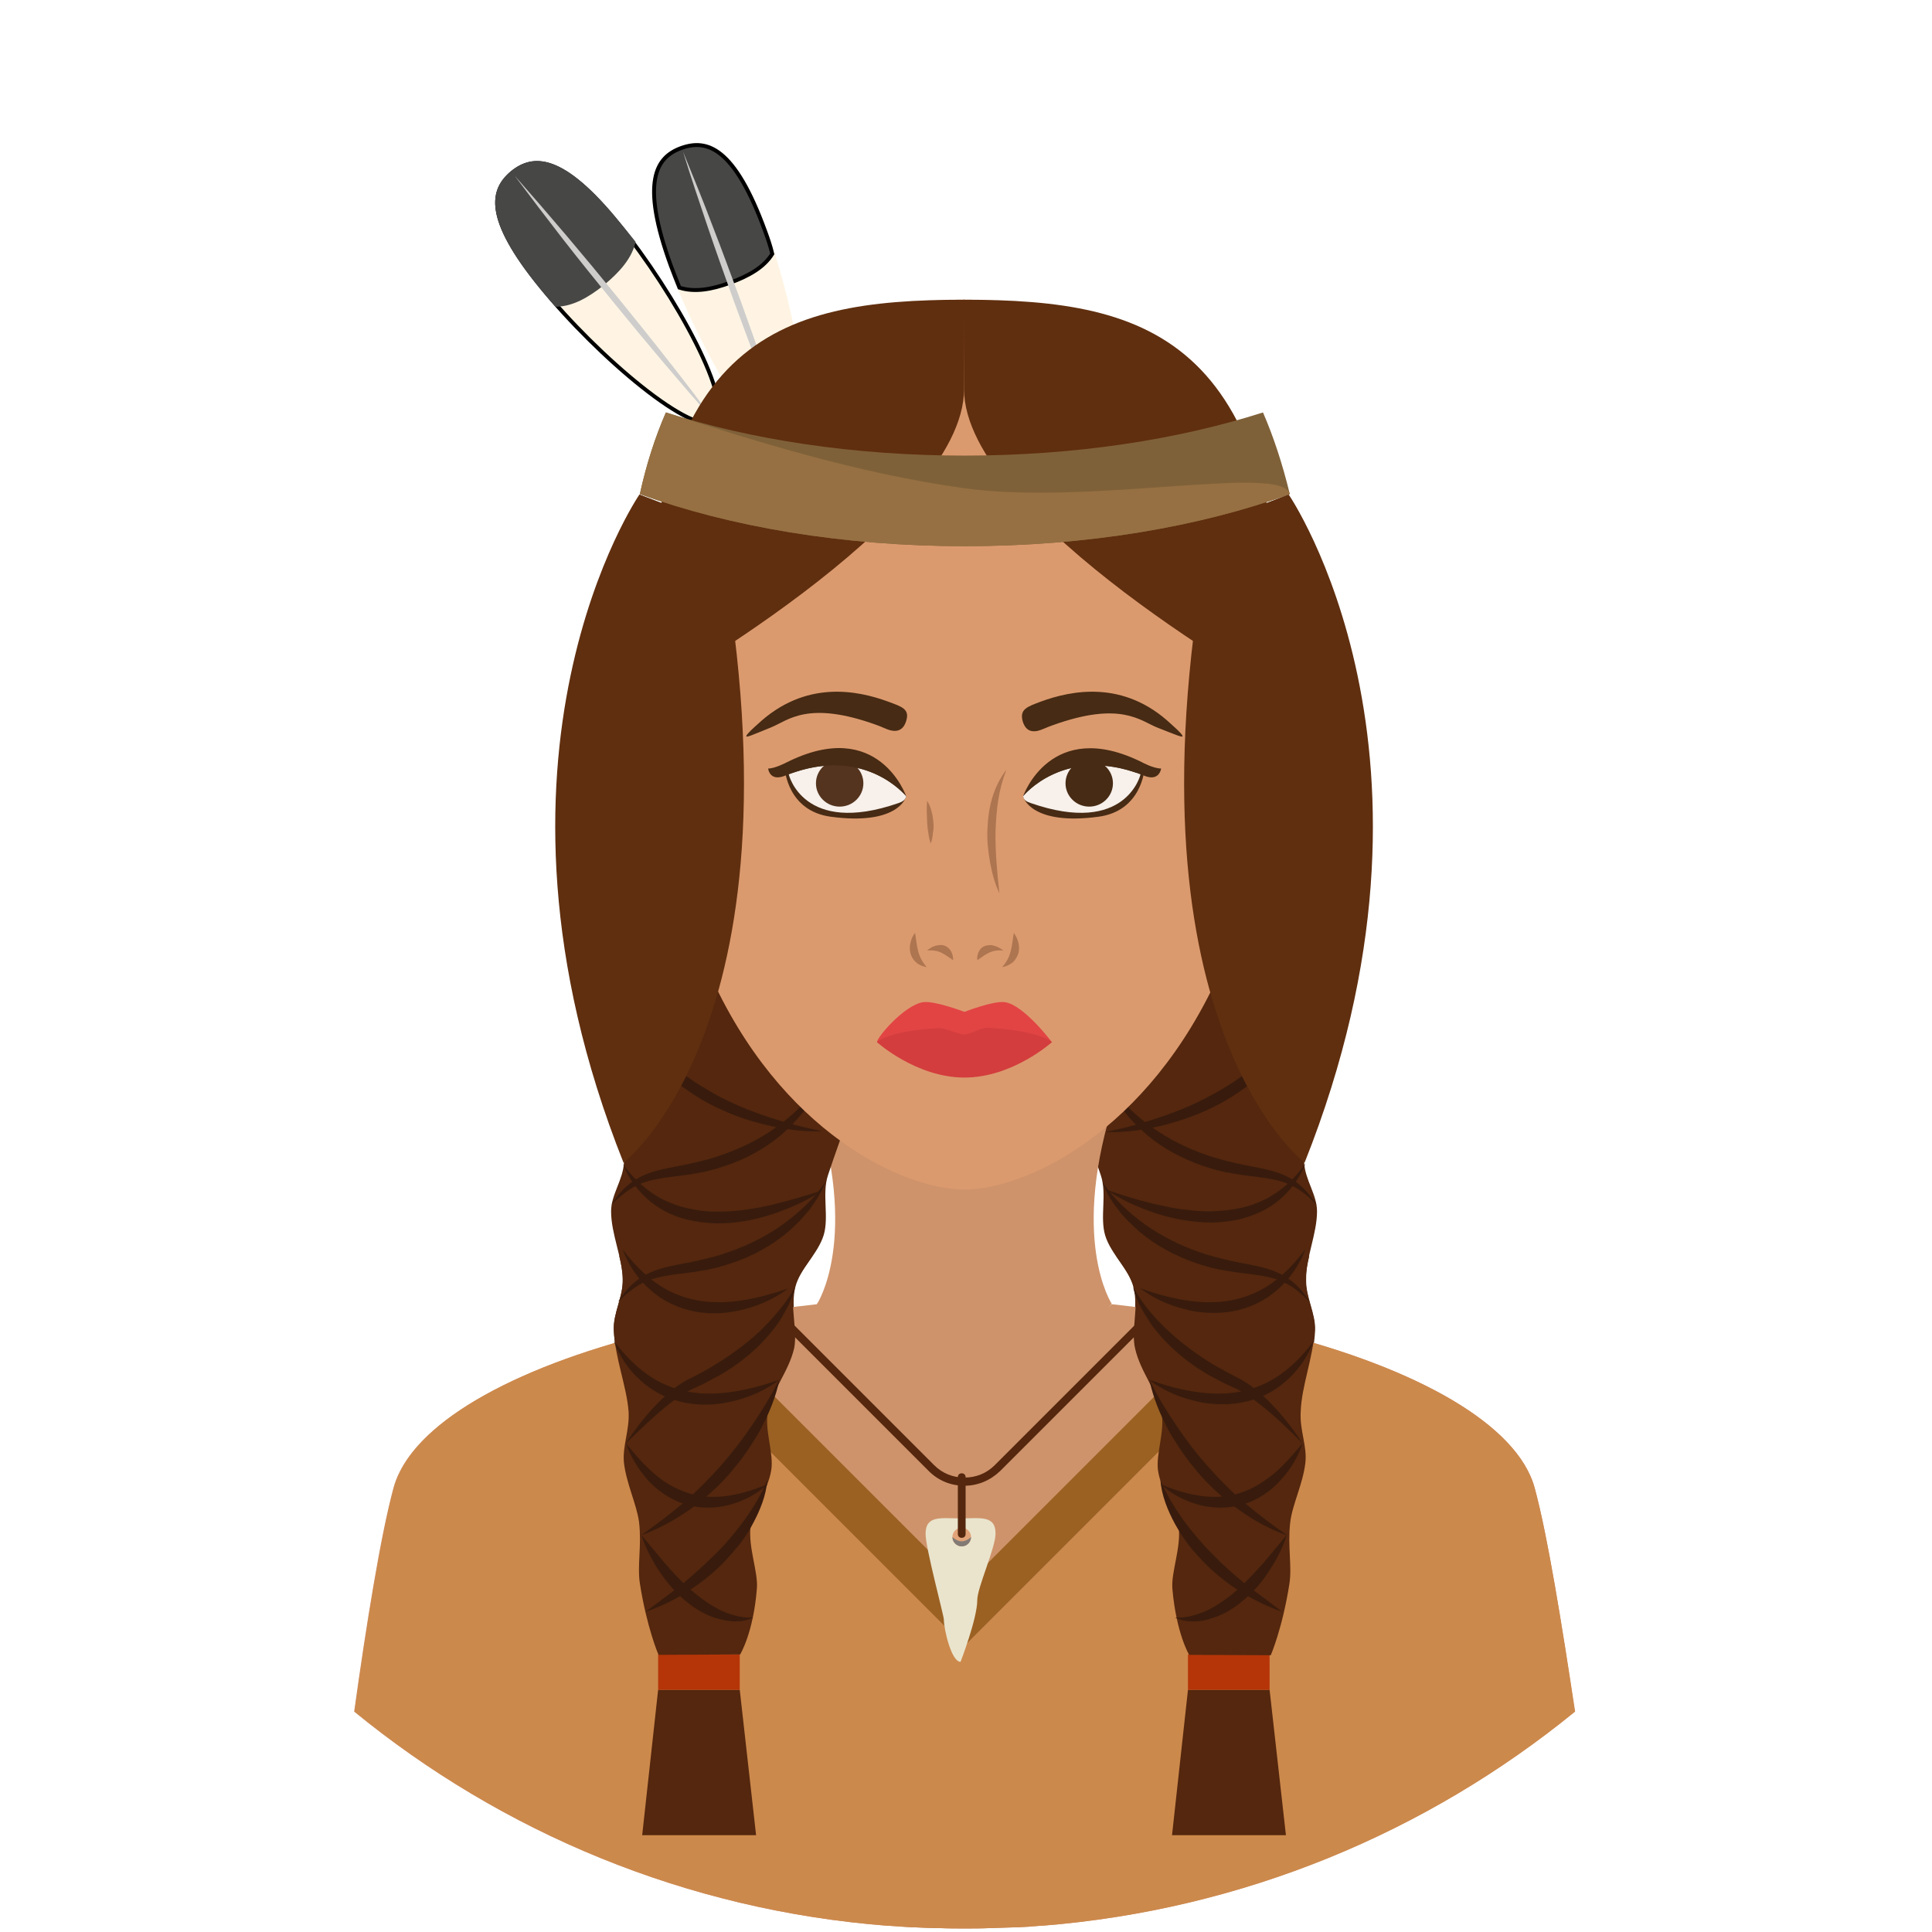 <svg width="497" height="497" viewBox="0 0 497 497" fill="none" xmlns="http://www.w3.org/2000/svg">
<g clip-path="url(#clip0_7_25)">
<path d="M338.8 311.6C338.8 307.3 335.7 303.5 335.5 299.1C333.8 255.3 326.1 207.7 305.6 169.4L198.1 175.1C241.8 206.7 267.7 255.9 283.2 302.4C284.8 307.2 282.9 313.1 284.3 317.8C285.8 322.7 290.4 326.4 291.6 331.2C292.9 336.1 290.8 342.2 291.9 346.9C293.3 353 297.6 357.8 298.7 363.5C299.6 368.2 297.2 374 297.8 378.3C298.6 383.8 302.5 387.8 303.1 392.6C303.8 398.2 301.1 404.4 301.5 408.8C302.5 420.2 305.8 425.7 305.8 425.7L326.8 425.8C326.8 425.8 329.8 418.9 331.6 407.4C332.3 402.8 331.1 397.7 331.8 391.7C332.3 387.1 335.1 381.7 335.7 376.3C336.2 372 334.2 367.9 334.5 363.2C335 356.7 338 349.4 338.3 342.3C338.5 337.9 335.9 333.8 336 329.2C335.9 323.5 338.8 317.4 338.8 311.6Z" fill="#54270E"/>
<path d="M326.2 271.1C324.3 272.9 322.4 274.6 320.3 276.2C318.2 277.8 316.1 279.2 313.8 280.5C311.6 281.8 309.2 283 306.9 284.1C304.5 285.2 302.1 286.1 299.6 287C294.7 288.7 289.6 290.2 284.3 291.2C289.7 291.4 295 290.6 300.3 289.2C305.5 287.8 310.6 285.8 315.3 283.1C317.6 281.7 319.9 280.2 322 278.5C324.1 276.8 326.1 274.9 327.9 272.8C331.5 268.7 334.2 263.9 335.8 258.7C333.1 263.2 329.9 267.4 326.2 271.1Z" fill="#381B0D"/>
<path d="M333.2 303.9C330.9 302.3 328.2 301.4 325.6 300.8C323 300.2 320.3 299.8 317.8 299.2C315.3 298.6 312.8 298 310.3 297.1C305.4 295.4 300.8 293.1 296.5 290.1C292.3 287.1 288.4 283.5 285.4 279.1C286.3 281.6 287.7 284 289.4 286.1C290.2 287.2 291.1 288.2 292.1 289.2C293.1 290.2 294.1 291.1 295.1 292C299.3 295.5 304.2 298.1 309.4 299.9C312 300.8 314.6 301.5 317.3 301.9C320 302.4 322.6 302.6 325.2 303C327.8 303.4 330.3 303.9 332.5 305.1C334.8 306.2 336.8 308 338.7 309.9C337.2 307.6 335.4 305.5 333.2 303.9Z" fill="#381B0D"/>
<path d="M287 282.1H209.2C221.3 318.7 210.2 335.4 210.2 335.4L237.1 341.5H259.1L286 335.4C286 335.4 274.9 318.7 287 282.1Z" fill="#CE936B"/>
<path d="M190.4 169.4C169.9 207.7 162.3 255.3 160.5 299.1C160.3 303.5 157.2 307.3 157.2 311.6C157.2 317.4 160.1 323.5 160.2 329.1C160.3 333.7 157.7 337.8 157.9 342.2C158.2 349.3 161.2 356.6 161.7 363.1C162 367.8 160.1 371.9 160.5 376.2C161.1 381.6 163.8 387 164.4 391.6C165.1 397.6 163.9 402.7 164.6 407.3C166.4 418.8 169.4 425.7 169.4 425.7L190.4 425.6C190.4 425.6 193.8 420.1 194.7 408.7C195.1 404.4 192.4 398.1 193.1 392.5C193.7 387.7 197.5 383.7 198.4 378.2C199.1 373.9 196.7 368.1 197.5 363.4C198.5 357.7 202.9 352.9 204.3 346.8C205.4 342.1 203.3 336 204.6 331.1C205.8 326.3 210.4 322.6 211.9 317.7C213.3 313 211.4 307.1 213 302.3C228.4 255.9 254.4 206.7 298.1 175L190.4 169.4Z" fill="#54270E"/>
<path d="M196.3 286.9C193.8 286 191.4 285.1 189 284C186.6 282.9 184.3 281.8 182.1 280.4C179.8 279.1 177.7 277.7 175.6 276.1C173.5 274.6 171.6 272.8 169.7 271C166 267.4 162.8 263.2 160.1 258.5C161.6 263.6 164.4 268.4 168 272.6C169.8 274.7 171.8 276.6 173.9 278.3C176 280 178.3 281.5 180.6 282.9C185.3 285.6 190.4 287.7 195.6 289C200.8 290.4 206.2 291.2 211.6 291C206.4 290 201.3 288.6 196.3 286.9Z" fill="#381B0D"/>
<path d="M199.5 290.1C195.3 293.1 190.6 295.4 185.7 297.1C183.3 298 180.8 298.6 178.2 299.2C175.7 299.8 173 300.2 170.4 300.8C167.8 301.4 165.1 302.3 162.8 303.9C160.5 305.5 158.7 307.6 157.3 309.9C159.2 308 161.2 306.3 163.5 305.1C165.8 303.9 168.3 303.4 170.8 303C173.4 302.6 176 302.4 178.7 301.9C181.4 301.5 184 300.8 186.6 299.9C191.8 298.2 196.7 295.5 200.9 292C201.9 291.1 202.9 290.2 203.9 289.2C204.8 288.2 205.7 287.2 206.6 286.1C208.2 283.9 209.7 281.6 210.6 279.1C207.6 283.5 203.7 287.1 199.5 290.1Z" fill="#381B0D"/>
<path d="M248.1 77.1C204.1 77.1 168.3 98.3 168.3 190.7C168.3 222 173.9 231 182.3 249.9C200.7 291.5 232.6 306 248.1 306C263.6 306 295.4 291.5 313.9 249.9C322.3 231 327.9 222 327.9 190.7C327.9 98.3 292.1 77.1 248.1 77.1Z" fill="#DB9A6E"/>
<path d="M236.2 244.7C235.8 243.2 235.7 241.7 235.4 240C234.7 240.8 234.4 241.7 234.2 242.6C234 243.5 234 244.4 234.2 245.2C234.4 246 234.9 246.9 235.6 247.5C236.3 248.2 237.3 248.6 238.4 248.8C237.2 247.4 236.6 246.2 236.2 244.7Z" fill="#AD7550"/>
<path d="M244.7 244.8C244.4 244.2 243.9 243.7 243.3 243.4C242.7 243.1 242 243 241.1 243.2C240.3 243.3 239.3 243.8 238.5 244.5C240 244.4 241.2 244.6 242.2 245.1C243.2 245.6 244.1 246.3 245.2 247C245.2 246.1 245 245.4 244.7 244.8Z" fill="#AD7550"/>
<path d="M255.4 243.2C254.6 243 253.8 243.2 253.2 243.4C252.6 243.7 252.1 244.1 251.8 244.8C251.5 245.4 251.3 246.1 251.4 247C252.5 246.3 253.3 245.6 254.4 245.1C255.4 244.6 256.5 244.4 258.1 244.5C257.2 243.8 256.3 243.4 255.4 243.2Z" fill="#AD7550"/>
<path d="M262 242.6C261.8 241.7 261.4 240.8 260.8 240C260.5 241.7 260.4 243.2 260 244.7C259.6 246.2 259 247.4 257.8 248.8C258.9 248.6 259.9 248.1 260.6 247.5C261.3 246.8 261.7 246 262 245.2C262.2 244.3 262.2 243.4 262 242.6Z" fill="#AD7550"/>
<path d="M256.1 213.7C256.2 211 256.4 208.4 256.8 205.8C257.2 203.2 257.9 200.6 258.9 198C257.2 200.2 256 202.7 255.2 205.4C254.4 208.1 254.1 210.9 254 213.6C253.9 216.4 254.2 219.1 254.7 221.9C255.2 224.6 255.9 227.3 257.1 229.8C256.5 224.4 256 219 256.1 213.7Z" fill="#AD7550"/>
<path d="M240.1 211.4C240 210.5 239.9 209.5 239.6 208.6C239.4 207.7 239 206.8 238.5 206C238.4 207 238.4 207.9 238.4 208.8C238.4 209.7 238.5 210.6 238.5 211.5C238.6 212.4 238.6 213.3 238.8 214.2C238.9 215.1 239.1 216 239.4 217C239.8 216.1 239.9 215.2 240 214.2C240.2 213.3 240.2 212.4 240.1 211.4Z" fill="#AD7550"/>
<path d="M263.2 204.8C263.2 205.3 265.5 212.4 282.6 210.1C293.7 208.6 294.4 197.9 294.4 197.9C274.1 186.6 263.2 204.8 263.2 204.8Z" fill="#472B14"/>
<path d="M263.2 204.8C263.3 205.9 264.3 206.3 265.2 206.6C289.7 215.1 293.4 199.2 293.4 199.2C273.6 191.7 263.2 204.8 263.2 204.8Z" fill="#F7F0EB"/>
<path d="M280.2 207.5C283.569 207.5 286.3 204.814 286.3 201.5C286.3 198.186 283.569 195.5 280.2 195.5C276.831 195.5 274.1 198.186 274.1 201.5C274.1 204.814 276.831 207.5 280.2 207.5Z" fill="#472B14"/>
<path d="M293.8 196.1C270.3 184.4 263.2 204.8 263.2 204.8C263.2 204.8 273.2 192.3 292.1 198.7C292.5 198.7 293 198.9 293.4 199.1C298.2 201.7 298.7 197.7 298.7 197.7C296.7 197.7 293.8 196.1 293.8 196.1Z" fill="#472B14"/>
<path d="M304.2 189.3C304 188.7 302.3 187.2 301.3 186.3C289.1 174.8 275.6 177.6 267.7 180.5C264.3 181.8 262.2 182.4 263.1 185.6C264 188.5 266 188.2 267 188C267.9 187.8 269.5 187 270.7 186.6C288.4 180.2 293.4 185.5 297.8 187.2C302.4 189 304.4 189.9 304.2 189.3Z" fill="#472B14"/>
<path d="M201.9 197.9C201.9 197.9 202.6 208.6 213.7 210.1C230.8 212.4 233.1 205.3 233.1 204.8C233 204.8 222.1 186.6 201.9 197.9Z" fill="#472B14"/>
<path d="M202.9 199.2C202.9 199.2 206.6 215.1 231.1 206.6C232 206.3 233 205.8 233.1 204.8C233 204.8 222.6 191.7 202.9 199.2Z" fill="#F7F0EB"/>
<path d="M216 207.5C219.369 207.5 222.1 204.814 222.1 201.5C222.1 198.186 219.369 195.5 216 195.5C212.631 195.5 209.9 198.186 209.9 201.5C209.9 204.814 212.631 207.5 216 207.5Z" fill="#54341E"/>
<path d="M202.4 196.1C202.4 196.1 199.4 197.7 197.6 197.7C197.6 197.7 198 201.7 202.9 199.1C203.3 198.9 203.7 198.8 204.2 198.7C223.1 192.3 233.1 204.8 233.1 204.8C233.1 204.8 226 184.3 202.4 196.1Z" fill="#472B14"/>
<path d="M228.5 180.5C220.6 177.6 207.2 174.8 194.9 186.3C193.9 187.2 192.2 188.7 192 189.3C191.8 189.9 193.7 189 198.4 187.1C202.8 185.3 207.8 180.1 225.5 186.5C226.7 186.9 228.2 187.7 229.2 187.9C230.1 188.1 232.2 188.4 233.1 185.5C234.1 182.4 232 181.8 228.5 180.5Z" fill="#472B14"/>
<path d="M258.5 257.8C255.5 257.4 248.1 260.3 248.1 260.3C248.1 260.3 240.5 257.4 237.5 257.8C232.7 258.5 225.6 266.8 225.6 268.1C225.6 268.1 235.7 273.3 248.1 273.3C260.5 273.3 270.6 268.1 270.6 268.1C270.6 268.1 263.4 258.5 258.5 257.8Z" fill="#E24444"/>
<path d="M254.2 264.4C252.2 264.3 249.7 266.1 248.1 266.1C246.2 266.1 243.3 264.3 241.1 264.5C228 265.3 225.6 268.1 225.6 268.1C225.6 268.1 235.7 277.2 248.1 277.2C260.5 277.2 270.6 268.1 270.6 268.1C270.6 268.1 267.9 265.2 254.2 264.4Z" fill="#D33D3D"/>
<path d="M285.9 335.4C285.9 335.4 277 352.7 247.8 352.7C218.6 352.7 210.3 335.4 210.3 335.4C210.3 335.4 203.3 390.1 248.2 390.1C293.1 390.1 285.9 335.4 285.9 335.4Z" fill="#CE936B"/>
<path d="M159.111 57.615L159.113 57.616C166.39 66.538 173.97 78.208 179.016 88.225C181.54 93.236 183.418 97.811 184.313 101.408C184.761 103.209 184.955 104.737 184.875 105.939C184.795 107.143 184.446 107.948 183.884 108.413C183.324 108.863 182.472 109.039 181.278 108.869C180.087 108.699 178.631 108.194 176.958 107.386C173.616 105.77 169.512 102.993 165.111 99.496C156.315 92.506 146.416 82.707 139.189 73.785L139.187 73.784C131.901 64.85 128.723 58.587 128.032 54.025C127.688 51.758 127.959 49.918 128.64 48.37C129.323 46.819 130.433 45.529 131.816 44.387C133.198 43.273 134.683 42.456 136.343 42.11C138 41.764 139.866 41.879 142.026 42.681C146.371 44.295 151.875 48.682 159.111 57.615Z" fill="#FFF4E3" stroke="black"/>
<path d="M159.5 57.3C145 39.4 137.2 39.4 131.5 44C125.8 48.7 124.2 56.2 138.8 74.1C140.1 75.7 141.5 77.3 142.9 78.9C147.2 78.9 151.3 76.6 155.4 73.3C159.4 70 162.6 66.4 163.5 62.2C162.1 60.5 160.8 58.8 159.5 57.3Z" fill="#474746"/>
<path d="M171.7 92.5C167.5 87.1 163.2 81.8 158.9 76.5C154.6 71.2 150.2 65.9 145.8 60.7C141.4 55.5 136.9 50.3 132.4 45.2C136.5 50.7 140.6 56.1 144.8 61.5C149 66.9 153.3 72.2 157.6 77.5C161.9 82.8 166.3 88.1 170.7 93.3C175.1 98.5 179.6 103.7 184.1 108.8C180.1 103.3 176 97.9 171.7 92.5Z" fill="#CECDCC"/>
<path d="M197.3 59.3C189.4 37.6 182.1 35.1 175.1 37.6C168.2 40.1 164.2 46.8 172.1 68.5C180 90.2 196.7 118.7 203.7 116.1C210.6 113.5 205.2 81 197.3 59.3Z" fill="#FFF4E3"/>
<path d="M196.83 59.471L196.831 59.473C197.508 61.312 198.178 63.224 198.667 65.314C196.535 68.762 192.625 70.968 187.828 72.731C183.05 74.486 178.66 75.243 174.778 73.998C174.007 72.07 173.242 70.152 172.569 68.328C168.627 57.499 167.692 50.505 168.542 45.941C168.964 43.673 169.826 42.013 170.976 40.771C172.129 39.527 173.597 38.677 175.269 38.071C176.969 37.464 178.657 37.171 180.35 37.381C182.038 37.59 183.766 38.302 185.545 39.762C189.125 42.698 192.887 48.641 196.83 59.471Z" fill="#474746" stroke="black"/>
<path d="M197.3 96.6C195.1 90.1 192.8 83.7 190.5 77.3C188.1 70.9 185.8 64.5 183.3 58.1C180.9 51.7 178.3 45.4 175.7 39C177.7 45.5 179.9 52 182.1 58.5C184.3 65 186.6 71.4 188.9 77.8C191.3 84.2 193.6 90.6 196.1 97C198.5 103.4 201.1 109.7 203.7 116.1C201.7 109.5 199.5 103 197.3 96.6Z" fill="#CECDCC"/>
<path d="M247.8 317L210.1 335.4C210.1 335.4 226.9 363.5 247.7 363.5C268.5 363.5 285.9 335.4 285.9 335.4L247.8 317Z" fill="#CE936B"/>
<path d="M248.1 77.1C199.4 77.1 165.3 87.2 165.3 179.6C165.3 179.6 248 133.7 248 100.1L248.1 77.1Z" fill="#602F0F"/>
<path d="M247.9 77.1L248 100.1C248 133.7 330.7 179.6 330.7 179.6C330.6 87.2 296.6 77.1 247.9 77.1Z" fill="#602F0F"/>
<path d="M324.9 106.1C303 113.1 276.6 117.2 248.1 117.2C219.6 117.2 193.1 113.1 171.3 106.1C168.6 112.3 166.3 119.3 164.6 127.1C187.7 135.5 216.7 140.5 248.2 140.5C279.7 140.5 308.7 135.5 331.8 127.1C329.9 119.3 327.6 112.3 324.9 106.1Z" fill="#7F6139"/>
<path d="M248.1 125.6C219.9 121.7 193.1 113.1 171.3 106.1C168.6 112.3 166.3 119.3 164.6 127.1C187.7 135.5 216.7 140.5 248.2 140.5C279.7 140.5 308.7 135.5 331.8 127.1C329.9 119.3 280.6 130.1 248.1 125.6Z" fill="#967042"/>
<path d="M394.8 382.8C388.8 360.6 343.2 341.7 286 335.5L248.1 374.3L210.2 335.5C153 341.7 107.2 360.6 101.2 382.8C97.9 395 94.2 418 91.1 440.3C129.1 471.4 176.5 491.4 228.3 495.4C228.4 495.4 228.6 495.4 228.7 495.4C230.6 495.5 232.5 495.7 234.5 495.8C234.8 495.8 235.1 495.8 235.4 495.8C237.2 495.9 239.1 496 241 496C241.3 496 241.6 496 241.8 496C243.9 496.1 245.9 496.1 248 496.1H248.1H248.2C250.3 496.1 252.4 496.1 254.4 496C254.7 496 255 496 255.2 496C257.1 495.9 258.9 495.9 260.8 495.8C261.1 495.8 261.4 495.8 261.7 495.8C263.6 495.7 265.5 495.6 267.5 495.4C267.6 495.4 267.8 495.4 267.9 495.4C319.8 491.3 367.1 471.3 405.1 440.3C401.8 417.9 398.1 394.9 394.8 382.8Z" fill="#CE936B"/>
<path d="M296.1 336.7L255.9 376.9C253.8 379 251.1 380.1 248.1 380.1C245.1 380.1 242.4 379 240.3 376.9L200.1 336.7C199.3 336.8 198.4 336.9 197.6 337.1L238.9 378.4C241.4 380.9 244.6 382.2 248.1 382.2C251.6 382.2 254.8 380.8 257.3 378.4L298.6 337.1C297.7 336.9 296.9 336.8 296.1 336.7Z" fill="#54270E"/>
<path d="M394.8 382.8C390.4 366.5 364.6 352 328.6 342.9L248.1 423.4L167.6 342.9C131.5 351.9 105.6 366.5 101.3 382.8C98 395 94.3 418 91.2 440.3C129.2 471.4 176.6 491.4 228.4 495.4C228.5 495.4 228.7 495.4 228.8 495.4C230.7 495.5 232.6 495.7 234.6 495.8C234.9 495.8 235.2 495.8 235.5 495.8C237.3 495.9 239.2 496 241.1 496C241.4 496 241.7 496 241.9 496C244 496.1 246 496.1 248.1 496.1H248.2H248.3C250.4 496.1 252.5 496.1 254.5 496C254.8 496 255.1 496 255.3 496C257.2 495.9 259 495.9 260.9 495.8C261.2 495.8 261.5 495.8 261.8 495.8C263.7 495.7 265.6 495.6 267.6 495.4C267.7 495.4 267.9 495.4 268 495.4C319.9 491.3 367.2 471.3 405.2 440.3C401.8 417.9 398.1 394.9 394.8 382.8Z" fill="#CC894C"/>
<path d="M316.1 340.1L248.1 408.1L180.1 340.1C175.8 341 171.6 341.9 167.6 342.9L248.1 423.4L328.6 342.9C324.6 341.9 320.4 340.9 316.1 340.1Z" fill="#9B6123"/>
<path d="M184.4 134.8L164.5 127.2C164.5 127.2 118.6 194.1 160.4 299.1C160.4 299.1 209.1 262.1 184.4 134.8Z" fill="#602F0F"/>
<path d="M190.3 434.7H169.3L165.2 472.1H194.5L190.3 434.7Z" fill="#54270E"/>
<path d="M190.3 425.6H169.3V434.7H190.3V425.6Z" fill="#B53508"/>
<path d="M204.4 331.2C205.1 328.3 207.2 325.8 209 323.1H159.3C159.8 325.1 160.2 327.2 160.2 329.1C160.3 333.7 157.7 337.8 157.9 342.2C158.2 349.3 161.2 356.6 161.7 363.1C162 367.8 160.1 371.9 160.5 376.2C161.1 381.6 163.8 387 164.4 391.6C165.1 397.6 163.9 402.7 164.6 407.3C166.4 418.8 169.4 425.7 169.4 425.7L190.4 425.6C190.4 425.6 193.8 420.1 194.7 408.7C195.1 404.4 192.4 398.1 193.1 392.5C193.7 387.7 197.5 383.7 198.4 378.2C199.1 373.9 196.7 368.1 197.5 363.4C198.5 357.7 202.9 352.9 204.3 346.8C205.2 342.2 203.2 336.1 204.4 331.2Z" fill="#54270E"/>
<path d="M188.7 358C186.7 358.3 184.8 358.5 182.8 358.5C180.8 358.5 178.9 358.4 177 358C173.2 357.3 169.6 355.8 166.4 353.5C163.2 351.2 160.5 348.3 157.9 345C159.4 348.9 161.7 352.5 165 355.3C168.2 358.2 172.3 360.1 176.5 360.9C178.6 361.3 180.8 361.4 182.9 361.3C185 361.2 187.1 360.8 189.2 360.3C193.3 359.2 197.1 357.5 200.4 355C196.6 356.3 192.6 357.4 188.7 358Z" fill="#381B0D"/>
<path d="M191 334.5C189 334.8 187.1 335 185.1 335C183.1 335 181.2 334.9 179.3 334.5C175.5 333.8 171.9 332.3 168.7 330C165.5 327.7 162.8 324.8 160.2 321.5C161.7 325.4 164 329 167.3 331.8C170.5 334.7 174.6 336.6 178.8 337.4C180.9 337.8 183.1 337.9 185.2 337.8C187.3 337.7 189.4 337.3 191.5 336.8C195.6 335.7 199.4 334 202.7 331.5C198.8 332.8 194.9 333.9 191 334.5Z" fill="#381B0D"/>
<path d="M197.9 310.1C195.6 310.6 193.3 311 191 311.3C188.7 311.6 186.4 311.7 184.1 311.7C181.8 311.7 179.5 311.4 177.3 310.9C175.1 310.5 172.9 309.7 170.8 308.7C166.7 306.7 163.2 303.5 160.3 299.6C162.1 304.1 165.4 308.1 169.7 310.8C171.8 312.1 174.2 313.1 176.6 313.7C179 314.3 181.5 314.6 184 314.7C189 314.8 193.9 313.9 198.5 312.4C203.1 310.9 207.6 308.9 211.6 306.2C207 307.7 202.5 309 197.9 310.1Z" fill="#381B0D"/>
<path d="M187.2 384.8C183.8 385.3 180.3 385.1 177.1 384.1C173.9 383.1 170.9 381.4 168.3 379.1C165.6 376.8 163.3 374.1 161 371.3C162.3 374.8 164.2 378 166.7 380.8C169.2 383.6 172.6 385.8 176.3 387C180 388.1 184.1 388.1 187.7 387.1C191.4 386.1 194.8 384.3 197.5 381.8C194.1 383.2 190.7 384.3 187.2 384.8Z" fill="#381B0D"/>
<path d="M189.1 415.6C187.6 415.2 186.2 414.7 184.9 414C182.2 412.6 179.8 410.8 177.5 408.8C175.2 406.8 173.1 404.5 171.1 402.2L165 394.9C166 398 167.5 400.9 169.2 403.6C171 406.3 173 408.9 175.5 411.1C178 413.3 180.8 415.2 184 416.2C185.6 416.7 187.3 417 188.9 417.1C190.6 417.1 192.3 416.9 193.7 416.1C192.2 416.2 190.6 416 189.1 415.6Z" fill="#381B0D"/>
<path d="M201.2 315.1C197 318.1 192.3 320.4 187.4 322.1C185 323 182.5 323.6 179.9 324.2C177.4 324.8 174.7 325.2 172.1 325.8C169.5 326.4 166.8 327.3 164.5 328.9C162.2 330.5 160.4 332.6 159 334.9C160.9 333 162.9 331.3 165.2 330.1C167.5 328.9 170 328.4 172.5 328C175.1 327.6 177.7 327.4 180.4 326.9C183.1 326.5 185.7 325.8 188.3 324.9C193.5 323.2 198.4 320.5 202.6 317C203.6 316.1 204.6 315.2 205.6 314.2C206.5 313.2 207.4 312.2 208.3 311.1C209.9 308.9 211.4 306.6 212.3 304.1C209.3 308.5 205.4 312.1 201.2 315.1Z" fill="#381B0D"/>
<path d="M195.2 342.7C191.6 346 187.6 348.9 183.4 351.4C181.3 352.7 179.2 353.8 176.9 354.9C174.5 356.2 172.5 357.8 170.6 359.6C166.9 363.1 163.7 367.1 161 371.3C164.6 367.8 168.2 364.3 172.1 361.2C174 359.7 176.1 358.3 178.1 357.3C179.2 356.8 180.4 356.3 181.5 355.7C182.6 355.1 183.8 354.5 184.9 353.9C189.3 351.4 193.5 348.2 196.9 344.4C197.8 343.4 198.6 342.5 199.4 341.4C200.2 340.4 200.9 339.3 201.5 338.2C202.8 336 203.9 333.7 204.5 331.2C202 335.6 198.7 339.3 195.2 342.7Z" fill="#381B0D"/>
<path d="M193.5 366.6C191 370.3 188.2 373.9 185.3 377.2C182.3 380.5 179.2 383.7 175.8 386.6C172.4 389.5 168.8 392.2 165 394.9C169.3 393.4 173.4 391.1 177.2 388.5C181 385.8 184.5 382.7 187.6 379.2C189.1 377.4 190.6 375.6 191.9 373.7C193.2 371.8 194.5 369.8 195.6 367.8C197.8 363.7 199.6 359.4 200.5 354.9C198.4 359 196 362.9 193.5 366.6Z" fill="#381B0D"/>
<path d="M191.6 390.9C189.3 394 186.9 397 184.1 399.7C181.4 402.4 178.5 405 175.5 407.5C172.5 409.9 169.3 412.2 166.1 414.6C169.9 413.3 173.5 411.6 176.9 409.4C180.3 407.2 183.5 404.7 186.3 401.8C187.7 400.3 189 398.8 190.3 397.2C191.5 395.6 192.7 393.9 193.6 392.1C195.5 388.6 197.1 384.7 197.4 380.7C195.9 384.4 193.8 387.8 191.6 390.9Z" fill="#381B0D"/>
<path d="M331.5 127.2L311.6 134.8C286.9 262.1 335.6 299.1 335.6 299.1C377.4 194.1 331.5 127.2 331.5 127.2Z" fill="#602F0F"/>
<path d="M326.6 434.7H305.6L301.5 472.1H330.8L326.6 434.7Z" fill="#54270E"/>
<path d="M326.6 425.6H305.6V434.7H326.6V425.6Z" fill="#B53508"/>
<path d="M338.2 342.2C338.4 337.8 335.8 333.7 335.9 329.1C335.9 327.2 336.3 325.1 336.8 323.1H287.1C288.9 325.7 290.9 328.3 291.7 331.2C293 336.1 290.9 342.2 292 346.9C293.4 353 297.7 357.8 298.8 363.5C299.7 368.2 297.3 374 297.9 378.3C298.7 383.8 302.6 387.8 303.2 392.6C303.9 398.2 301.2 404.4 301.6 408.8C302.6 420.2 305.9 425.7 305.9 425.7L326.9 425.8C326.9 425.8 329.9 418.9 331.7 407.4C332.4 402.8 331.2 397.7 331.9 391.7C332.4 387.1 335.2 381.7 335.8 376.3C336.3 372 334.3 367.9 334.6 363.2C334.8 356.6 337.8 349.3 338.2 342.2Z" fill="#54270E"/>
<path d="M329.5 353.5C326.3 355.8 322.7 357.3 318.9 358C317 358.4 315.1 358.5 313.1 358.5C311.1 358.5 309.2 358.3 307.2 358C303.3 357.4 299.4 356.3 295.5 354.9C298.8 357.4 302.7 359.2 306.7 360.2C308.7 360.8 310.8 361.1 313 361.2C315.1 361.3 317.3 361.2 319.4 360.8C323.7 360 327.7 358.1 330.9 355.2C334.1 352.4 336.5 348.8 338 344.9C335.5 348.3 332.7 351.2 329.5 353.5Z" fill="#381B0D"/>
<path d="M327.3 330C324.1 332.3 320.5 333.8 316.7 334.5C314.8 334.9 312.9 335 310.9 335C308.9 335 307 334.8 305 334.5C301.1 333.9 297.2 332.8 293.3 331.4C296.6 333.9 300.5 335.7 304.5 336.7C306.5 337.3 308.6 337.6 310.8 337.7C312.9 337.8 315.1 337.7 317.2 337.3C321.5 336.5 325.5 334.6 328.7 331.7C331.9 328.9 334.3 325.3 335.8 321.4C333.2 324.8 330.5 327.7 327.3 330Z" fill="#381B0D"/>
<path d="M325.3 308.6C323.2 309.6 321.1 310.4 318.8 310.8C316.6 311.3 314.3 311.5 312 311.6C309.7 311.7 307.4 311.5 305.1 311.2C302.8 311 300.5 310.5 298.2 310C293.6 309 289 307.6 284.5 306C288.5 308.7 293 310.7 297.6 312.2C302.3 313.7 307.2 314.5 312.1 314.5C314.6 314.4 317.1 314.1 319.5 313.5C321.9 312.8 324.3 311.9 326.4 310.6C330.7 308 334 303.9 335.8 299.4C332.9 303.4 329.4 306.6 325.3 308.6Z" fill="#381B0D"/>
<path d="M327.7 379.1C325 381.3 322.1 383.1 318.9 384.1C315.7 385.1 312.2 385.3 308.8 384.8C305.4 384.3 301.9 383.3 298.6 381.8C301.3 384.3 304.7 386.1 308.4 387.1C312.1 388.1 316.1 388.1 319.8 387C323.5 385.9 326.9 383.6 329.4 380.8C332 378 333.9 374.8 335.1 371.3C332.7 374.1 330.4 376.8 327.7 379.1Z" fill="#381B0D"/>
<path d="M324.9 402.2C322.8 404.5 320.7 406.8 318.5 408.8C316.2 410.8 313.8 412.6 311.1 414C309.7 414.7 308.3 415.2 306.9 415.6C305.4 416 303.9 416.2 302.3 416.1C303.8 416.9 305.5 417.1 307.1 417.1C308.8 417.1 310.4 416.8 312 416.2C315.2 415.2 318.1 413.3 320.5 411.1C323 408.9 325.1 406.4 326.8 403.6C328.6 400.9 330 398 331 394.9L324.9 402.2Z" fill="#381B0D"/>
<path d="M331.4 328.9C329.1 327.3 326.4 326.4 323.8 325.8C321.2 325.2 318.5 324.8 316 324.2C313.5 323.6 311 323 308.5 322.1C303.6 320.4 299 318.1 294.7 315.1C290.5 312.1 286.6 308.5 283.6 304.1C284.5 306.6 285.9 309 287.6 311.1C288.4 312.2 289.3 313.2 290.3 314.2C291.3 315.2 292.3 316.1 293.3 317C297.5 320.5 302.4 323.1 307.6 324.9C310.2 325.8 312.8 326.5 315.5 326.9C318.2 327.4 320.8 327.6 323.4 328C326 328.4 328.5 328.9 330.7 330.1C333 331.2 335 333 336.9 334.9C335.5 332.6 333.7 330.5 331.4 328.9Z" fill="#381B0D"/>
<path d="M325.4 359.5C323.5 357.8 321.5 356.1 319.1 354.8C316.8 353.6 314.7 352.5 312.6 351.3C308.4 348.8 304.4 345.9 300.8 342.6C297.2 339.3 293.9 335.5 291.5 331.1C292 333.6 293.2 335.9 294.5 338.1C295.2 339.2 295.9 340.3 296.6 341.3C297.4 342.3 298.2 343.3 299.1 344.3C302.6 348.1 306.7 351.3 311.1 353.8C312.2 354.4 313.3 355 314.5 355.6C315.6 356.2 316.9 356.7 317.9 357.2C320 358.2 322 359.6 323.9 361.1C327.8 364.1 331.4 367.6 335 371.2C332.3 367 329.1 363.1 325.4 359.5Z" fill="#381B0D"/>
<path d="M320.3 386.7C316.9 383.8 313.7 380.6 310.8 377.3C307.8 374 305.1 370.4 302.6 366.7C300.1 363 297.7 359.1 295.7 355C296.6 359.5 298.4 363.8 300.6 367.9C301.7 369.9 303 371.9 304.3 373.8C305.6 375.7 307.1 377.5 308.6 379.3C311.7 382.8 315.2 385.9 319 388.6C322.8 391.3 326.9 393.5 331.2 395C327.3 392.3 323.7 389.6 320.3 386.7Z" fill="#381B0D"/>
<path d="M320.4 407.5C317.4 405.1 314.5 402.5 311.8 399.7C309.1 397 306.6 394 304.3 390.9C302.1 387.7 300 384.4 298.5 380.7C298.8 384.7 300.4 388.6 302.3 392.1C303.3 393.9 304.4 395.6 305.6 397.2C306.8 398.8 308.2 400.3 309.6 401.8C312.4 404.7 315.6 407.2 319 409.4C322.4 411.5 326 413.3 329.8 414.6C326.7 412.2 323.5 409.9 320.4 407.5Z" fill="#381B0D"/>
<path d="M247.1 390.6C242.1 390.6 238.1 389.7 238.1 394.6C238.1 398.2 242.8 415.6 242.8 416.6C242.8 419 244.7 427.5 247.1 427.5C247.1 427.5 251.4 416.4 251.4 411.6C251.4 408.4 256.1 398.2 256.1 394.5C256.1 389.7 252.1 390.6 247.1 390.6Z" fill="#EAE4CC"/>
<path d="M247.4 397.8C248.725 397.8 249.8 396.725 249.8 395.4C249.8 394.075 248.725 393 247.4 393C246.075 393 245 394.075 245 395.4C245 396.725 246.075 397.8 247.4 397.8Z" fill="#E2A379"/>
<path d="M247.4 396.5C246.1 396.5 245 395.4 245 395.4C245 396.7 246.1 397.8 247.4 397.8C248.7 397.8 249.8 396.7 249.8 395.4C249.8 395.4 248.7 396.5 247.4 396.5Z" fill="#827A75"/>
<path d="M247.4 379C246.8 379 246.4 379.4 246.4 380V394.6C246.4 395.2 246.8 395.6 247.4 395.6C248 395.6 248.4 395.2 248.4 394.6V380C248.4 379.4 248 379 247.4 379Z" fill="#54270E"/>
</g>
<defs>
<clipPath id="clip0_7_25">
<rect width="496.2" height="496.2" fill="white"/>
</clipPath>
</defs>
</svg>
